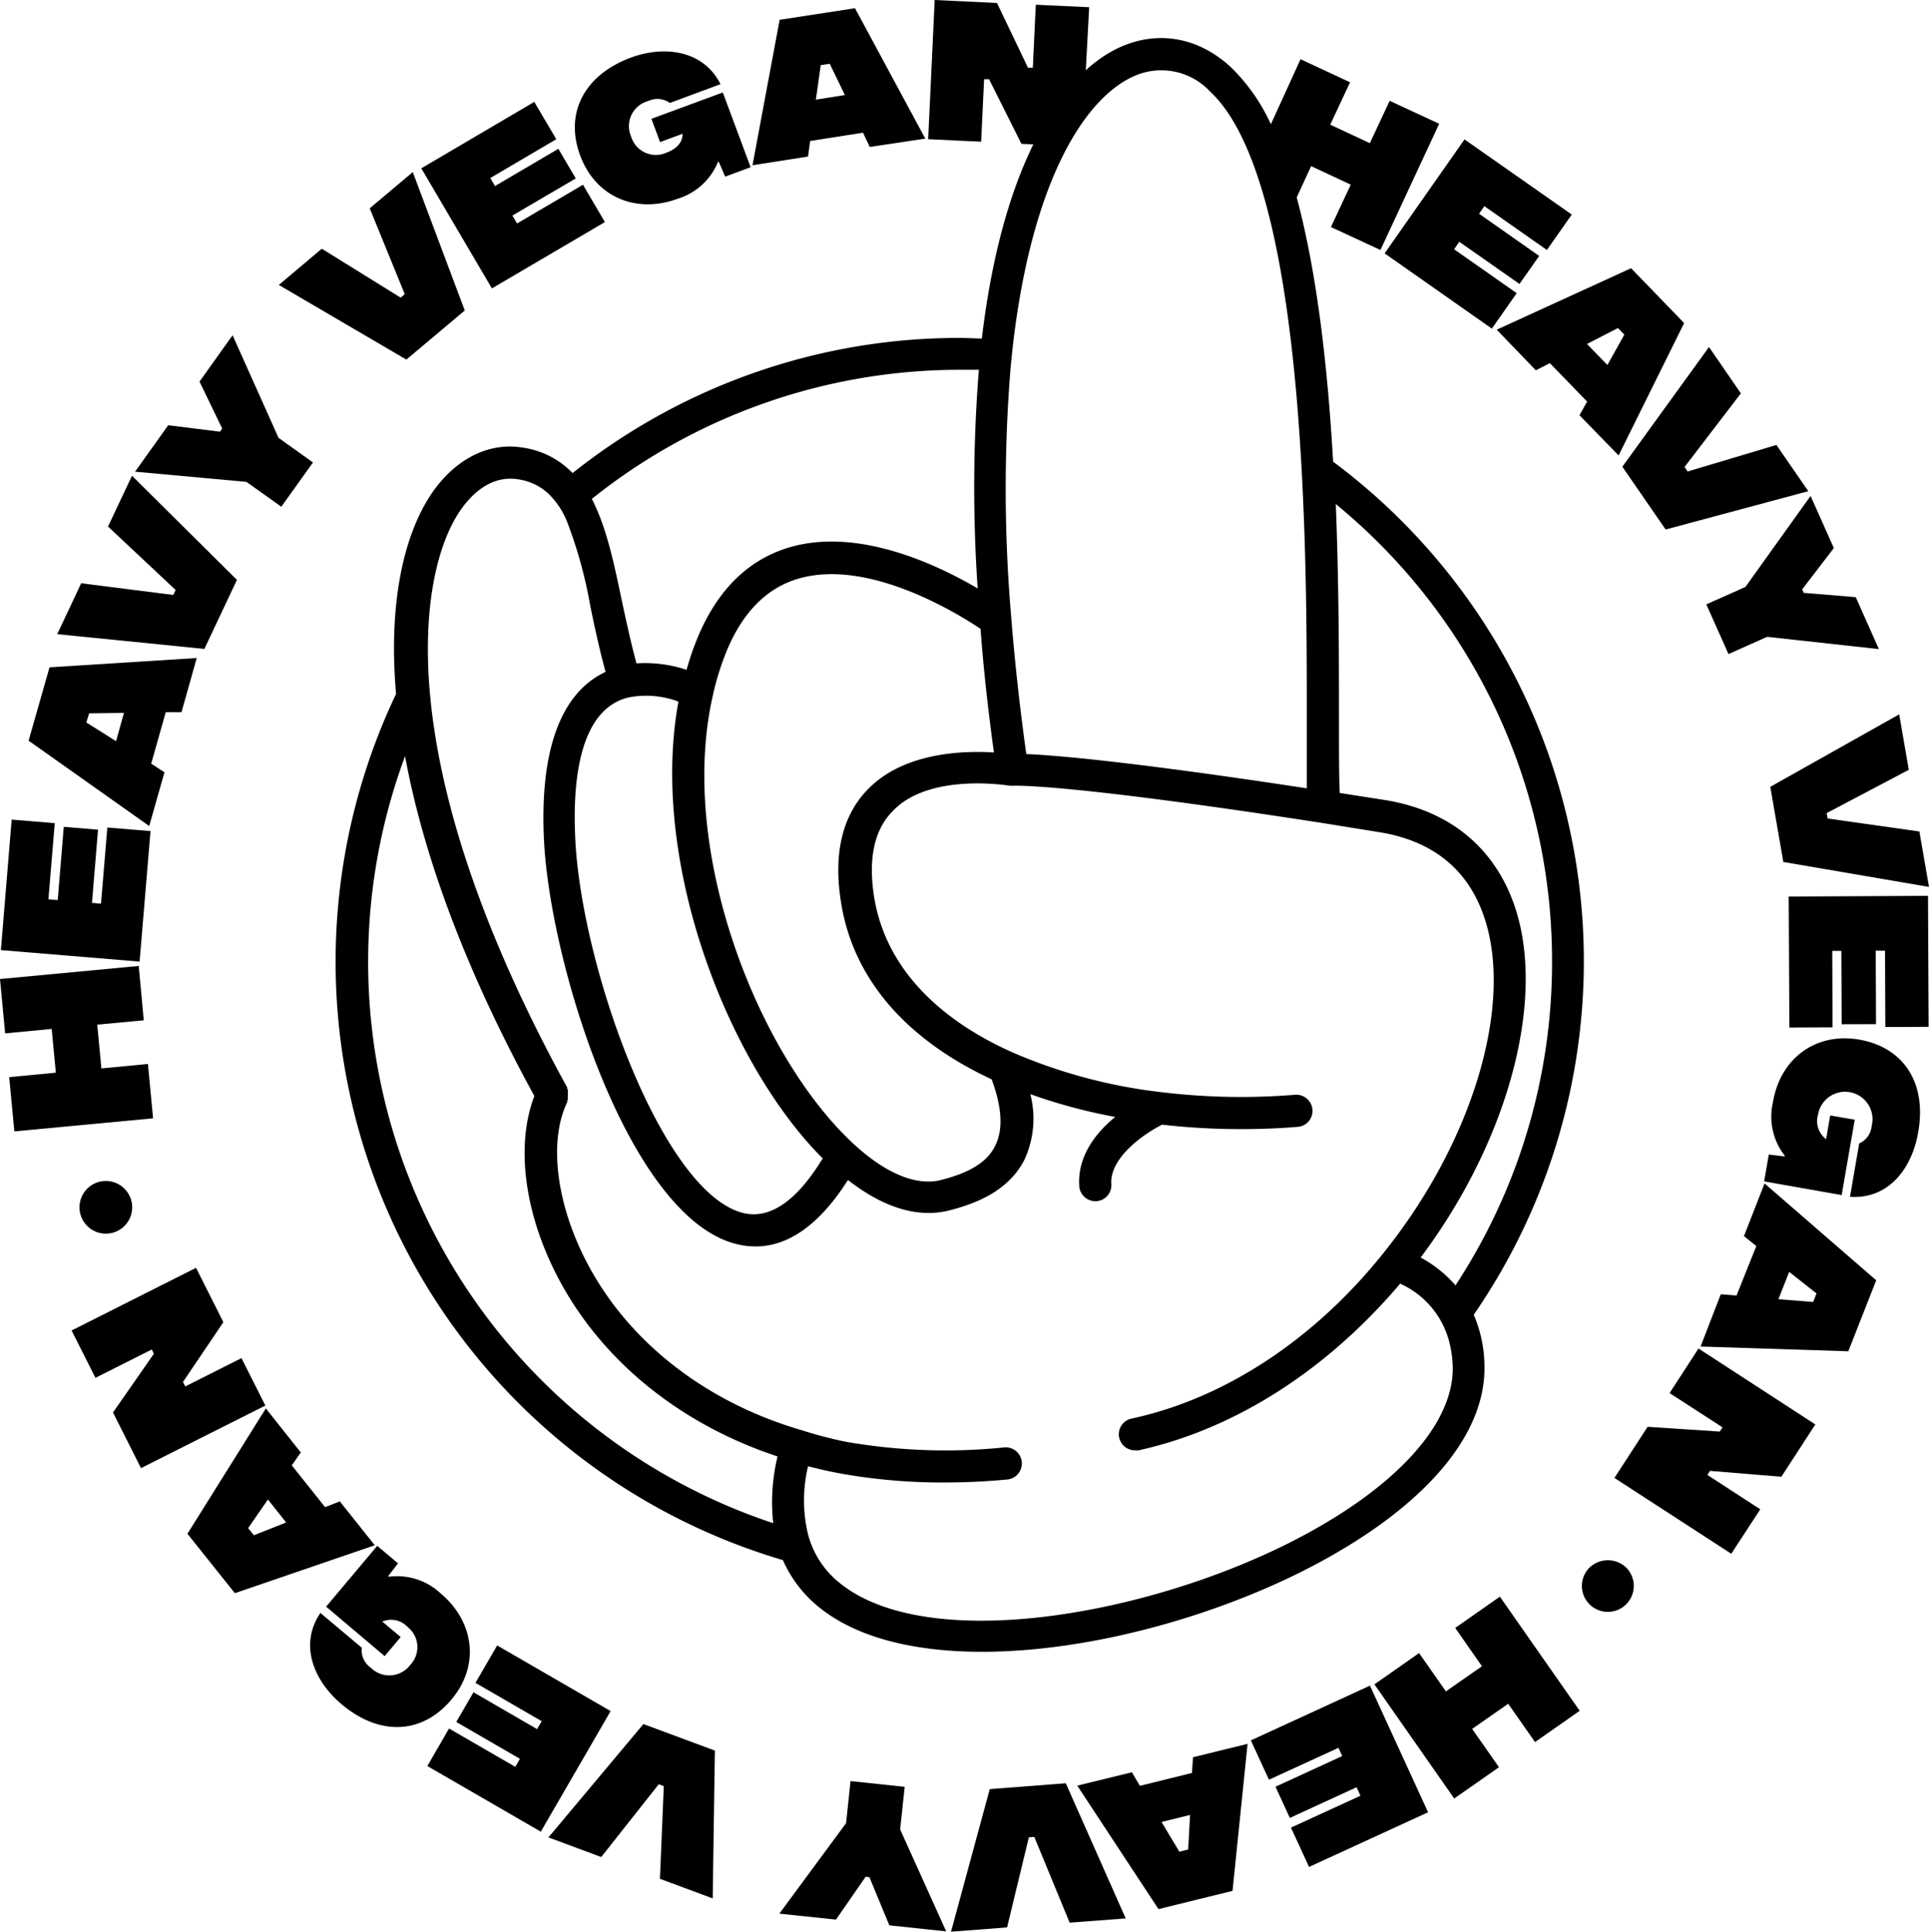 <svg xmlns="http://www.w3.org/2000/svg" viewBox="0 0 194.82 195.1"><g id="Capa_2" data-name="Capa 2"><g id="Capa_2-2" data-name="Capa 2"><polygon points="14.94 107.46 10.24 107.91 9.82 103.49 14.52 103.05 14.01 97.56 0 98.88 0.52 104.37 5.22 103.92 5.64 108.34 0.93 108.79 1.45 114.27 15.46 112.95 14.94 107.46"/><polygon points="15.2 83.94 10.84 83.58 10.2 91.27 9.29 91.19 9.9 83.8 6.44 83.51 5.83 90.91 4.89 90.83 5.53 83.14 1.18 82.78 0.09 95.96 14.1 97.12 15.2 83.94"/><path d="M16.61,78l-1.34-.87,1.47-5.2,1.59,0,1.54-5.47L5,67.4,2.89,74.81l12.18,8.62Zm-4.89-3.14-3-1.89L9,72.05,12.52,72Z"/><polygon points="23.93 58.57 13.33 48.05 10.91 53.18 17.74 59.59 17.5 60.09 8.2 58.91 5.78 64.05 20.64 65.54 23.93 58.57"/><polygon points="28.41 51.18 31.61 46.71 28.13 44.22 23.49 33.86 20.15 38.54 22.44 43.28 22.21 43.6 16.99 42.95 13.64 47.64 24.89 48.67 28.41 51.18"/><polygon points="46.94 31.36 41.69 17.38 37.34 21.04 40.88 29.71 40.46 30.06 32.5 25.12 28.16 28.78 41.04 36.32 46.94 31.36"/><polygon points="61.09 22.43 58.88 18.66 52.22 22.57 51.75 21.77 58.15 18.02 56.39 15.03 49.99 18.79 49.52 17.98 56.18 14.06 53.96 10.29 42.55 17 49.68 29.13 61.09 22.43"/><path d="M68.45,20.07a6.41,6.41,0,0,0,4.06-3.71l.09,0,.64,1.48,2.57-.95L73,9.34,65.79,12l.87,2.35,2.28-.84c0,1.38-1.48,1.85-1.71,1.94a2.6,2.6,0,0,1-3.49-1.66,2.62,2.62,0,0,1,1.74-3.59,2.14,2.14,0,0,1,2.17.2l5.12-1.9C71,5,67,4.6,63.71,5.82,59,7.58,57,11.43,58.6,15.72S64.37,21.59,68.45,20.07Z"/><path d="M81.82,14.24l5.34-.84.68,1.44L93.45,14,86.35.83,78.74,2,76,16.69l5.61-.88Zm1.07-7.66.91-.14L85.33,9.6l-2.93.46Z"/><path d="M99.39,8l.5,0,3.27,6.53,1.2.05c-2.34,4.77-4.2,11.22-5.2,19.61-.73,0-1.46-.06-2.2-.06A62.69,62.69,0,0,0,57.83,47.78a8.7,8.7,0,0,0-5.09-2.58c-3.36-.53-6.62,1.09-9,4.43-2.86,4.08-4.56,11-3.74,20.46a63,63,0,0,0,39.07,87.48,12.68,12.68,0,0,0,3.7,4.8c3.89,3.12,9.75,4.46,16.41,4.46,10.19,0,22.24-3.15,31.93-7.92,12.1-6,19-13.6,18.81-21a13.23,13.23,0,0,0-1.08-5.12,62.91,62.91,0,0,0-14.2-86.16c-.54-9.37-1.6-19-3.68-26.69l1.46-3.16,4,1.87-2,4.28,5,2.32,5.93-12.75-5-2.32-2,4.28-4-1.87,2-4.28-5-2.33-3,6.57a19,19,0,0,0-4-5.73C121,3.7,116.8,3,112.87,4.88a13.44,13.44,0,0,0-3.21,2.22L110,.73,104.61.48l-.3,6.36-.49,0L100.69.3,94.4,0l-.66,14.06,5.35.25Zm1,68c-3.14-.2-9,0-12.61,3.59-2.7,2.67-3.66,6.6-2.82,11.67,1.24,7.58,6.5,13.7,15.19,17.75,1.05,2.82,1.18,5.08.36,6.71-1,2.08-3.48,2.94-5.47,3.46-2.47.63-5.58-.65-8.78-3.6C76.62,106.72,68.39,86,72,70.22a27,27,0,0,1,1.18-3.94c1.61-4.21,4.11-6.85,7.43-7.83,7.06-2.08,16.06,3.48,18.42,5.06C99.32,67.45,99.78,71.61,100.37,75.93ZM83.09,117c-2.62,4.29-5.3,6.15-8,5.52-8.25-2-16.46-25.06-17-38-.26-5.75.46-12.86,5.35-14.07a9.3,9.3,0,0,1,5.08.41C65.55,87,73.5,107.42,83.09,117ZM97,37.35c.63,0,1.24,0,1.86,0a149.77,149.77,0,0,0-.12,22.08c-4.13-2.42-12.08-6.19-19-4.15-4.34,1.28-7.56,4.57-9.55,9.79-.32.82-.6,1.69-.85,2.58a13.38,13.38,0,0,0-5.06-.65c-.59-2.2-1.06-4.37-1.51-6.49-.78-3.71-1.54-7.32-3-10.12A59.5,59.5,0,0,1,97,37.35ZM78.09,153.84A59.74,59.74,0,0,1,40.91,76.37c1.74,9.47,5.76,21,13.06,34.33-1.73,4.49-1.17,10.63,1.56,16.65,4.14,9.15,12.47,16.28,23,19.75A19.62,19.62,0,0,0,78.09,153.84Zm78.66-56.71A59.46,59.46,0,0,1,147,129.82a12.64,12.64,0,0,0-3.52-2.81c9.08-12.11,12.89-26.82,9.23-36.21-2.14-5.5-6.59-9-12.87-10l-4.53-.71c-.08-1.47-.08-4.47-.08-7.62,0-5.72,0-13.41-.32-21.56A59.68,59.68,0,0,1,156.75,97.13ZM139.3,84.05c5.15.83,8.64,3.5,10.36,7.93,3.39,8.69-.59,22.77-9.67,34.24-7,8.9-16.16,15-25.68,17.05a1.62,1.62,0,0,0,.35,3.21,2,2,0,0,0,.35,0c9.74-2.15,19-8.1,26.4-16.83a8.88,8.88,0,0,1,5.08,6.42,10.86,10.86,0,0,1,.23,2c.11,6-6.24,12.69-17,18-14.8,7.29-36.17,10.83-44.88,3.84a9.31,9.31,0,0,1-3.23-4.93,14.7,14.7,0,0,1,0-6.89c1.07.28,2.13.52,3.2.72h0a58.09,58.09,0,0,0,10.49.92c2.06,0,4.17-.09,6.31-.29a1.63,1.63,0,1,0-.29-3.24,58.29,58.29,0,0,1-15.93-.59h0A41,41,0,0,1,81,144.46c-10.33-3-18.52-9.72-22.46-18.45-2.47-5.44-3-11.08-1.25-14.7a.56.56,0,0,0,0-.12l.06-.16,0-.16a.77.77,0,0,1,0-.15.86.86,0,0,0,0-.16v-.15c0-.06,0-.11,0-.16a.83.83,0,0,0,0-.15,1.34,1.34,0,0,0-.07-.18s0-.06,0-.09c-9-16.38-12.83-29.44-13.8-39.18a49.71,49.71,0,0,1-.25-6.29c.17-6.16,1.61-10.45,3.3-12.86s3.69-3.42,5.79-3.09a5.67,5.67,0,0,1,3.09,1.47,8.2,8.2,0,0,1,1.82,2.71,45.22,45.22,0,0,1,2.39,8.64c.45,2.15.92,4.37,1.54,6.63-3.41,1.59-6.71,5.89-6.23,16.81.56,12.64,8.61,38.44,19.54,41a7.77,7.77,0,0,0,1.84.22c3.36,0,6.49-2.25,9.33-6.71,2.8,2.19,5.56,3.33,8.14,3.33a8.48,8.48,0,0,0,2.14-.27c2.46-.64,5.91-1.86,7.56-5.14a9.93,9.93,0,0,0,.58-6.59,55,55,0,0,0,8.57,2.3c-2,1.64-3.83,4-3.63,7a1.63,1.63,0,0,0,1.62,1.51h.12a1.62,1.62,0,0,0,1.5-1.73c-.16-2.35,2.55-4.66,5.12-6a69.44,69.44,0,0,0,8,.45c1.91,0,3.83-.07,5.71-.23a1.61,1.61,0,0,0,1.48-1.75,1.64,1.64,0,0,0-1.75-1.49,66.81,66.81,0,0,1-13.5-.26h0a53.21,53.21,0,0,1-15-4c-5.61-2.49-12.58-7.23-14-15.6-.65-4,0-6.94,1.9-8.83C93.92,78,101.9,79.35,102,79.36h.3a.21.21,0,0,0,.08,0c.22,0,5.39-.23,31.28,3.78Zm-25-76.25a6.73,6.73,0,0,1,7.9,1.43c5.7,5.29,8.08,20.25,9.07,35.06.09,1.37.17,2.73.24,4.09.48,9.31.47,18.18.47,24.13,0,3.38,0,5.61,0,7.11-18-2.74-25.49-3.34-28.33-3.46-.66-4.77-1.17-9.37-1.51-13.68a151.43,151.43,0,0,1-.11-24.9c.09-1.11.21-2.18.33-3.23C104.3,18.49,109.35,10.19,114.29,7.8Z"/><polygon points="150.67 33.19 153.18 29.61 146.86 25.18 147.38 24.42 153.46 28.68 155.45 25.85 149.38 21.59 149.91 20.82 156.23 25.25 158.74 21.67 147.91 14.08 139.84 25.59 150.67 33.19"/><path d="M155.11,37.4l1.42-.72,3.76,3.88-.77,1.38L163.47,46l6.62-13.37-5.36-5.54-13.57,6.21Zm8.3-4.27.64.67-1.71,3.07-2.06-2.13Z"/><polygon points="168.22 53.48 182.63 49.61 179.41 44.94 170.44 47.62 170.13 47.17 175.82 39.73 172.6 35.05 163.85 47.14 168.22 53.48"/><polygon points="172.33 61.04 174.57 66.06 178.47 64.32 189.76 65.56 187.42 60.31 182.17 59.88 182.01 59.53 185.21 55.35 182.86 50.09 176.28 59.28 172.33 61.04"/><polygon points="180.11 87.06 194.82 89.58 193.85 83.98 184.58 82.67 184.49 82.12 192.78 77.75 191.81 72.15 178.79 79.47 180.11 87.06"/><polygon points="180.65 90.55 180.72 103.78 185.08 103.76 185.05 96.04 185.97 96.04 186 103.45 189.47 103.44 189.44 96.02 190.38 96.02 190.41 103.73 194.78 103.71 194.72 90.48 180.65 90.55"/><path d="M187.77,105c-4.49-.77-8,2-8.71,6.33a6.39,6.39,0,0,0,1.18,5.38l0,.09-1.6-.19-.47,2.71L186,120.7l1.32-7.61-2.48-.43-.41,2.39a2.26,2.26,0,0,1-.82-2.45,2.77,2.77,0,1,1,5.42,1.12,2.14,2.14,0,0,1-1.26,1.77l-.93,5.39c4,.26,6.28-3,6.88-6.48C194.63,109.4,192.28,105.79,187.77,105Z"/><path d="M176.13,124.85l1.25,1-2,5-1.59-.13L171.75,136l14.92.48,2.82-7.17-11.28-9.78Zm4.57,3.61,2.76,2.18-.34.86-3.51-.28Z"/><polygon points="168.62 140.7 173.96 144.16 173.69 144.59 166.4 144.11 163.05 149.27 174.85 156.93 177.78 152.44 172.44 148.97 172.7 148.56 179.91 149.15 183.34 143.87 171.54 136.2 168.62 140.7"/><path d="M160.47,158.39a2.62,2.62,0,1,0,3.74-.09A2.68,2.68,0,0,0,160.47,158.39Z"/><polygon points="146.97 164.42 149.67 168.29 146.03 170.83 143.32 166.96 138.81 170.12 146.87 181.65 151.39 178.49 148.68 174.62 152.32 172.08 155.03 175.95 159.54 172.79 151.48 161.26 146.97 164.42"/><polygon points="126.33 175.78 128.16 179.75 135.18 176.53 135.56 177.36 128.82 180.46 130.27 183.61 137.01 180.51 137.4 181.37 130.38 184.59 132.21 188.56 144.23 183.04 138.36 170.25 126.33 175.78"/><path d="M120.38,179.07l-5.26,1.3-.8-1.37-5.52,1.35L117,192.82l7.48-1.84L126,176.13l-5.51,1.35ZM120,186.8l-.89.22-1.8-3,2.88-.71Z"/><polygon points="99.96 180.7 96.05 195.1 101.71 194.67 103.91 185.57 104.46 185.53 108.03 194.19 113.69 193.76 107.64 180.11 99.96 180.7"/><polygon points="91.37 180.47 85.9 179.89 85.45 184.14 78.71 193.28 84.43 193.88 87.43 189.55 87.81 189.6 89.82 194.46 95.56 195.07 90.91 184.77 91.37 180.47"/><polygon points="55.39 185.58 60.72 187.56 66.53 180.21 67.04 180.4 66.65 189.76 71.98 191.74 72.2 176.81 64.98 174.13 55.39 185.58"/><polygon points="50.21 166.19 48.02 169.97 54.71 173.84 54.24 174.64 47.82 170.92 46.08 173.92 52.51 177.64 52.04 178.45 45.35 174.58 43.16 178.37 54.62 185 61.67 172.82 50.21 166.19"/><path d="M45.59,171.66c2.94-3.49,2.26-7.92-1.08-10.72a6.43,6.43,0,0,0-5.23-1.69l-.08-.06,1-1.29-2.1-1.77-5.16,6.14,5.91,5,1.62-1.93-1.86-1.56a2.27,2.27,0,0,1,2.54.53,2.6,2.6,0,0,1,.28,3.85,2.64,2.64,0,0,1-4,.26,2.12,2.12,0,0,1-.89-2l-4.18-3.51c-2.23,3.29-.57,6.94,2.13,9.21C38.35,175.38,42.65,175.16,45.59,171.66Z"/><path d="M34.32,151.64l-1.49.58L29.47,148l.91-1.3-3.53-4.45-7.92,12.66,4.79,6,14.13-4.84Zm-8.68,3.42-.58-.72,2-2.89,1.84,2.32Z"/><polygon points="24.39 137.17 18.71 140.03 18.48 139.58 22.56 133.54 19.8 128.05 7.23 134.38 9.64 139.16 15.33 136.3 15.54 136.73 11.41 142.66 14.24 148.28 26.8 141.96 24.39 137.17"/><path d="M10,119.37a2.66,2.66,0,1,0,3.25,1.85A2.66,2.66,0,0,0,10,119.37Z"/></g></g></svg>